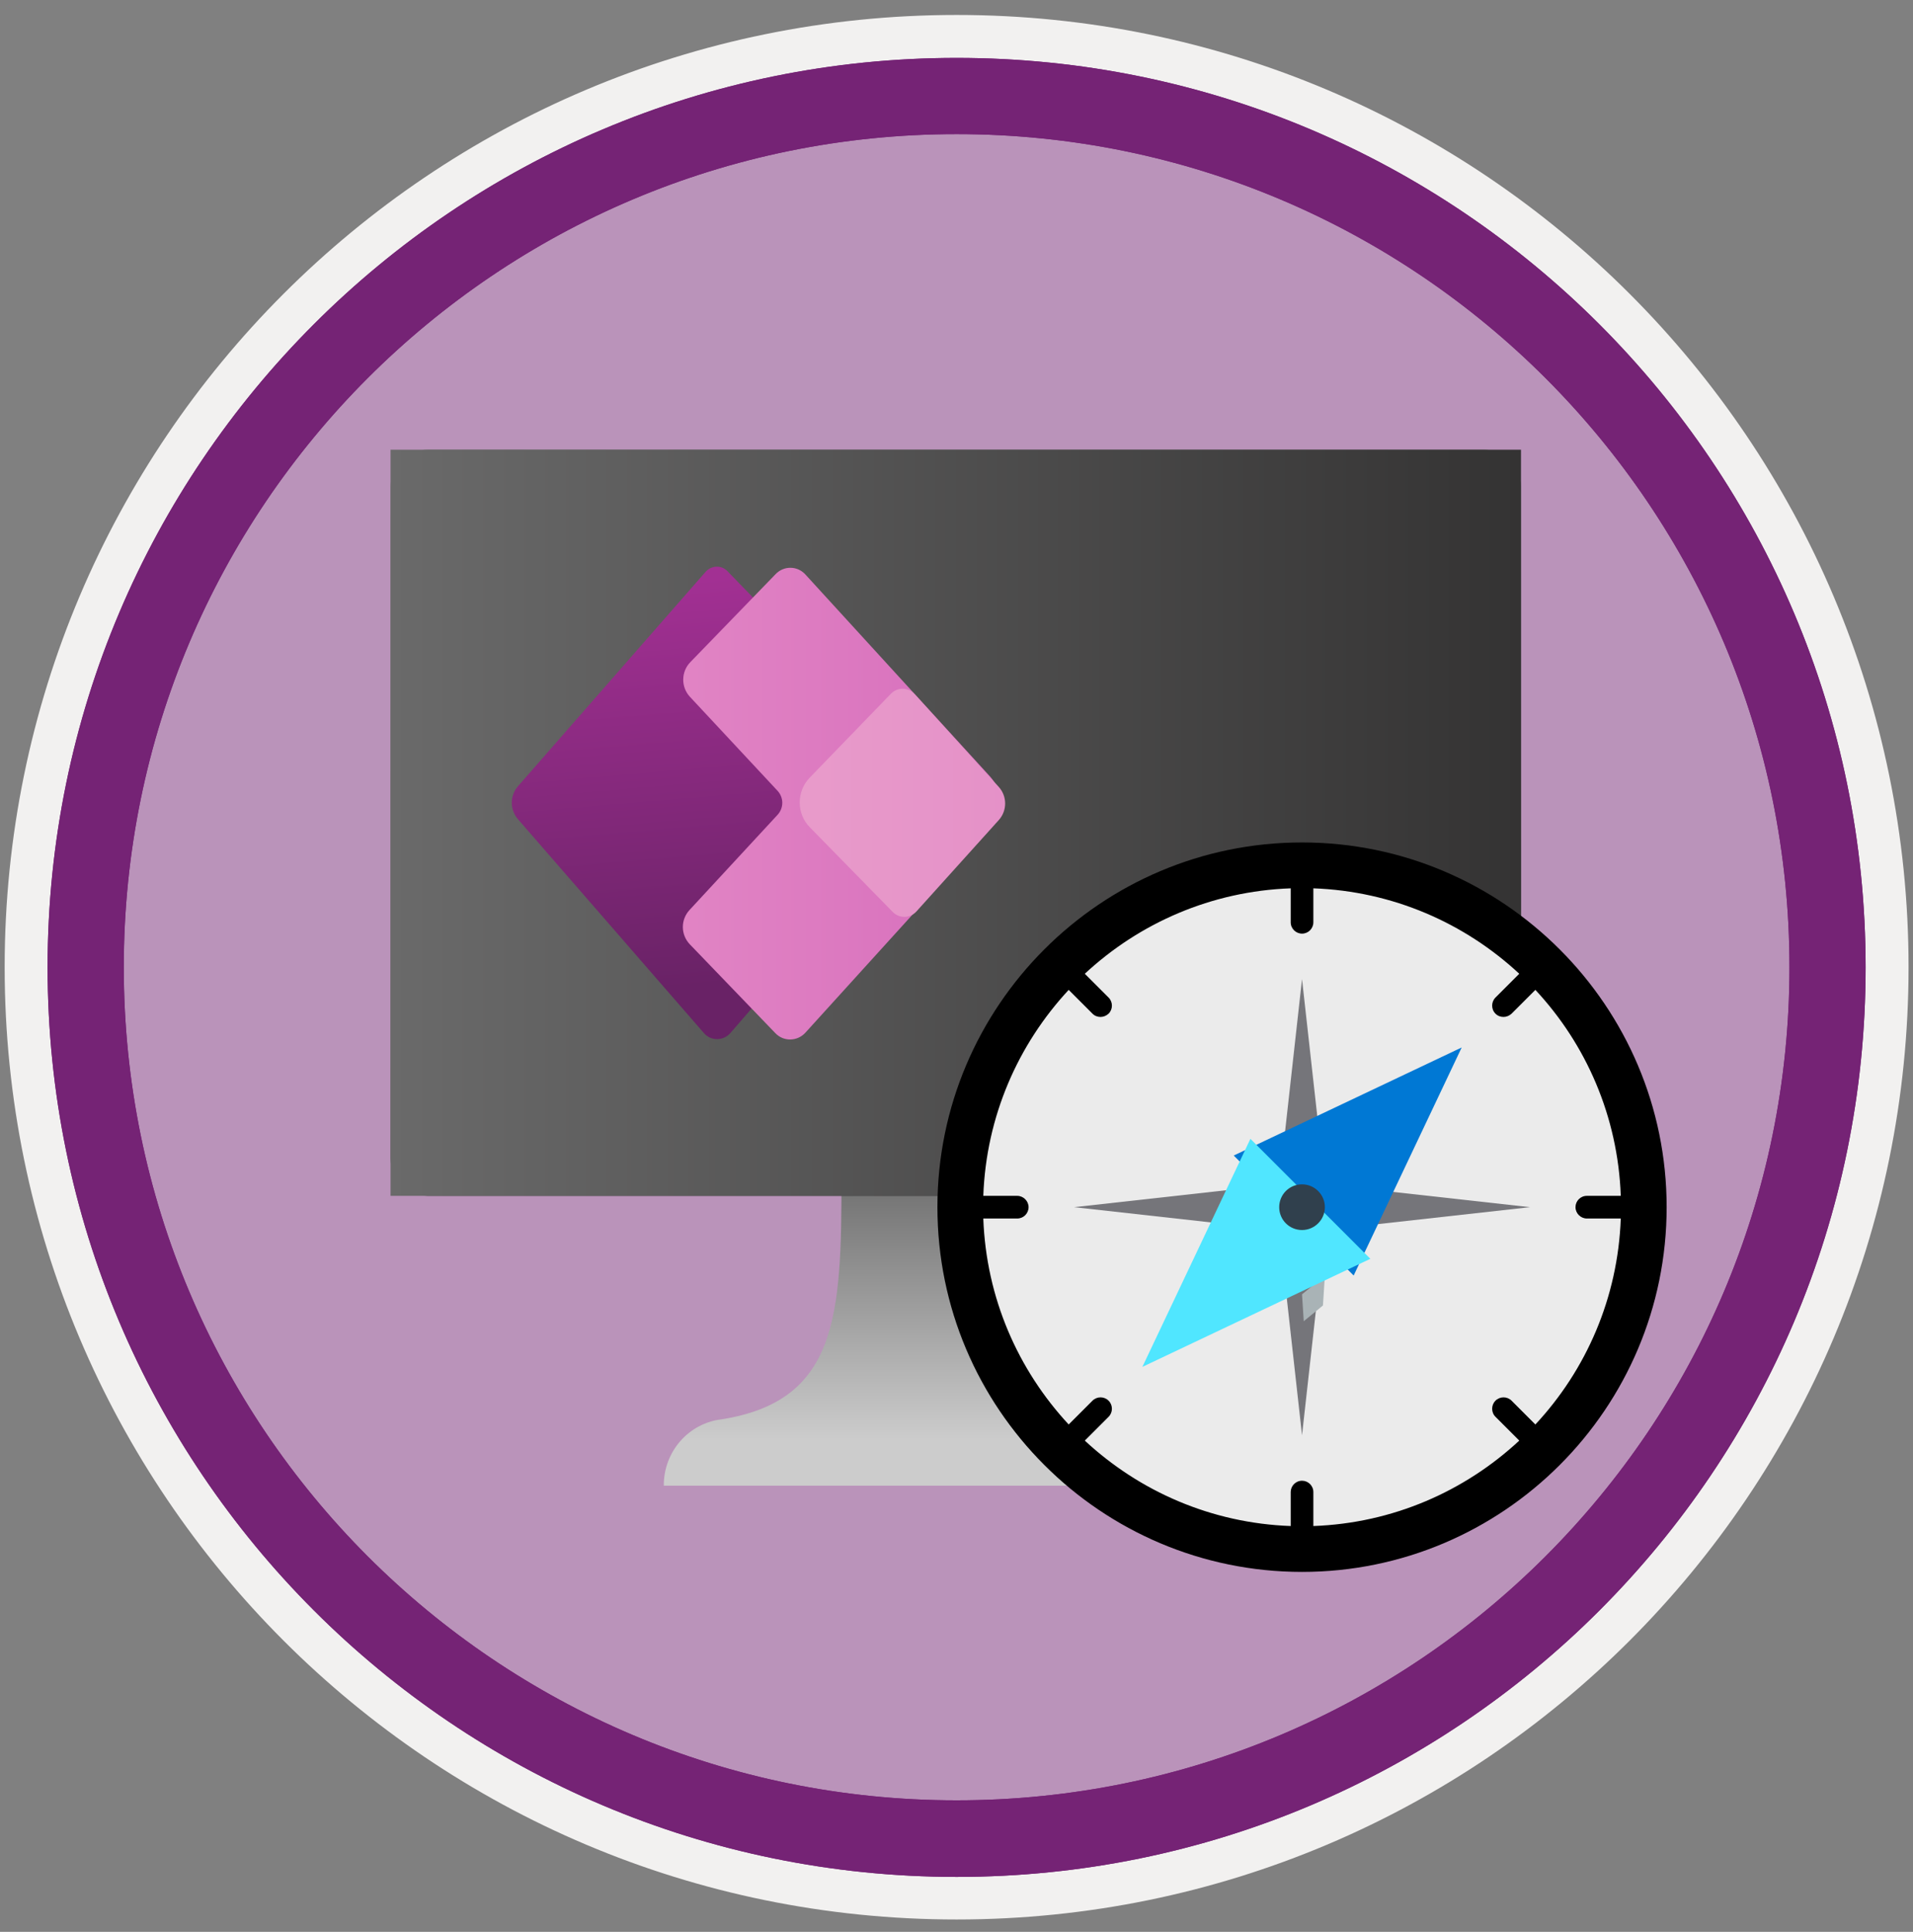 <svg width="105" height="106" viewBox="0 0 105 106" fill="none" xmlns="http://www.w3.org/2000/svg">
<rect x="0" y="0" width="105" height="106" fill="#808080" stroke="none"/>
<path d="M54.065 100.985C80.824 100.985 102.516 79.293 102.516 52.534C102.516 25.775 80.824 4.083 54.065 4.083C27.306 4.083 5.614 25.775 5.614 52.534C5.614 79.293 27.306 100.985 54.065 100.985Z" fill="#BA93BA"/>
<path d="M103.506 53.071C103.506 24.907 80.671 2.071 52.506 2.071C24.341 2.071 1.506 24.907 1.506 53.071C1.506 81.236 24.341 104.071 52.506 104.071C80.671 104.071 103.506 81.236 103.506 53.071Z" stroke="#F2F1F0" stroke-width="2.5"/>
<path d="M102.19 53.071C102.19 25.633 79.944 3.388 52.506 3.388C25.068 3.388 2.823 25.633 2.823 53.071C2.823 80.509 25.068 102.754 52.506 102.754C79.944 102.754 102.19 80.509 102.19 53.071Z" fill="#BA93BA"/>
<path d="M52.506 3.177C80.06 3.177 102.4 25.517 102.4 53.082C102.4 80.646 80.06 102.986 52.506 102.986C24.953 102.976 2.612 80.636 2.612 53.071C2.612 25.517 24.953 3.177 52.506 3.177ZM52.506 7.359C27.259 7.359 6.794 27.824 6.794 53.071C6.794 78.319 27.259 98.784 52.506 98.784C77.754 98.784 98.219 78.319 98.219 53.071C98.219 27.824 77.754 7.359 52.506 7.359Z" fill="#752375"/>
<path d="M52.506 3.177C80.06 3.177 102.4 25.517 102.4 53.082C102.4 80.646 80.06 102.986 52.506 102.986C24.953 102.976 2.612 80.636 2.612 53.071C2.612 25.517 24.953 3.177 52.506 3.177ZM52.506 7.359C27.259 7.359 6.794 27.824 6.794 53.071C6.794 78.319 27.259 98.784 52.506 98.784C77.754 98.784 98.219 78.319 98.219 53.071C98.219 27.824 77.754 7.359 52.506 7.359Z" fill="#752375"/>
<path d="M65.399 77.876C59.037 76.854 58.795 72.198 58.795 64.668H46.187C46.187 72.198 45.976 76.865 39.615 77.876C37.792 78.086 36.423 79.656 36.434 81.52H68.58C68.59 79.645 67.221 78.076 65.399 77.876Z" fill="url(#paint0_linear)"/>
<path fill-rule="evenodd" clip-rule="evenodd" d="M81.43 24.675C82.567 24.675 83.484 25.581 83.484 26.708V63.583C83.484 64.71 82.567 65.616 81.43 65.616H23.499C22.362 65.616 21.445 64.71 21.445 63.583V26.708C21.445 25.581 22.362 24.675 23.499 24.675H81.43Z" fill="url(#paint1_linear)"/>
<path d="M21.435 24.675H83.484V65.616H21.435V24.675Z" fill="url(#paint2_linear)"/>
<path fill-rule="evenodd" clip-rule="evenodd" d="M90.225 66.237C90.225 76.601 81.819 84.996 71.466 84.996C61.101 84.996 52.706 76.591 52.706 66.237C52.706 55.883 61.112 47.478 71.466 47.478C81.83 47.478 90.225 55.873 90.225 66.237Z" fill="#EBEBEB"/>
<path fill-rule="evenodd" clip-rule="evenodd" d="M84.273 78.161L82.967 76.855C82.725 76.612 82.325 76.612 82.083 76.855C81.84 77.097 81.84 77.497 82.083 77.739L83.389 79.045C80.397 81.826 76.448 83.575 72.087 83.733V81.868C72.087 81.521 71.803 81.247 71.466 81.247C71.118 81.247 70.844 81.531 70.844 81.868V83.733C66.484 83.575 62.534 81.826 59.542 79.045L60.848 77.739C61.091 77.497 61.091 77.097 60.848 76.855C60.606 76.612 60.206 76.612 59.964 76.855L58.658 78.161C55.877 75.169 54.129 71.219 53.971 66.859H55.835C56.182 66.859 56.456 66.575 56.456 66.237C56.456 65.9 56.172 65.616 55.835 65.616H53.971C54.129 61.255 55.877 57.306 58.658 54.314L59.964 55.62C60.09 55.747 60.248 55.799 60.406 55.799C60.564 55.799 60.722 55.736 60.848 55.62C61.091 55.378 61.091 54.978 60.848 54.736L59.542 53.43C62.534 50.649 66.484 48.9 70.844 48.742V50.607C70.844 50.954 71.129 51.228 71.466 51.228C71.813 51.228 72.087 50.944 72.087 50.607V48.742C76.448 48.9 80.397 50.649 83.389 53.43L82.083 54.736C81.84 54.978 81.84 55.378 82.083 55.62C82.209 55.747 82.367 55.799 82.525 55.799C82.683 55.799 82.841 55.736 82.967 55.62L84.273 54.314C87.054 57.295 88.803 61.255 88.961 65.616H87.096C86.749 65.616 86.475 65.9 86.475 66.237C86.475 66.575 86.759 66.859 87.096 66.859H88.961C88.803 71.219 87.054 75.18 84.273 78.161ZM71.466 46.225C60.427 46.225 51.453 55.199 51.453 66.237C51.453 77.276 60.427 86.25 71.466 86.25C82.504 86.25 91.478 77.276 91.478 66.237C91.478 55.21 82.504 46.225 71.466 46.225Z" fill="black"/>
<path fill-rule="evenodd" clip-rule="evenodd" d="M72.719 64.984H70.212L71.465 53.725L72.719 64.984Z" fill="#75757A"/>
<path fill-rule="evenodd" clip-rule="evenodd" d="M72.719 67.491V64.984L83.978 66.237L72.719 67.491Z" fill="#75757A"/>
<path fill-rule="evenodd" clip-rule="evenodd" d="M70.212 64.984V67.491L58.953 66.237L70.212 64.984Z" fill="#75757A"/>
<path fill-rule="evenodd" clip-rule="evenodd" d="M70.212 67.491H72.719L71.465 78.75L70.212 67.491Z" fill="#75757A"/>
<path fill-rule="evenodd" clip-rule="evenodd" d="M74.299 69.987L67.716 63.404L80.229 57.474L74.299 69.987Z" fill="#0078D4"/>
<path fill-rule="evenodd" clip-rule="evenodd" d="M71.465 71.02L71.56 72.494L72.613 71.631L72.719 69.998L71.465 71.02Z" fill="#A9B3B6"/>
<path fill-rule="evenodd" clip-rule="evenodd" d="M68.632 62.487L75.215 69.07L62.702 75L68.632 62.487Z" fill="#50E6FF"/>
<path fill-rule="evenodd" clip-rule="evenodd" d="M72.719 66.237C72.719 66.922 72.16 67.491 71.465 67.491C70.77 67.491 70.212 66.933 70.212 66.237C70.212 65.542 70.77 64.984 71.465 64.984C72.16 64.984 72.719 65.553 72.719 66.237Z" fill="#30404D"/>
<path d="M42.363 33.849L39.93 31.343C39.604 30.995 39.045 31.016 38.73 31.374L28.439 43.129C27.975 43.655 27.975 44.435 28.439 44.961L38.635 56.684C39.014 57.127 39.699 57.127 40.088 56.684L43.132 53.166L43.469 35.082L42.363 33.849Z" fill="url(#paint3_linear)"/>
<path d="M54.339 42.602L44.196 31.511C43.754 31.037 43.016 31.037 42.574 31.5L37.887 36.335C37.381 36.861 37.371 37.693 37.866 38.231L42.669 43.381C43.027 43.76 43.027 44.34 42.669 44.719L37.845 49.933C37.35 50.47 37.36 51.291 37.866 51.818L42.563 56.695C43.006 57.158 43.754 57.148 44.196 56.674L54.339 45.498C55.098 44.687 55.087 43.434 54.339 42.602Z" fill="url(#paint4_linear)"/>
<path d="M54.824 44.993L50.295 50.017C49.947 50.396 49.357 50.407 48.999 50.038L44.449 45.393C43.712 44.645 43.712 43.434 44.438 42.675L48.904 38.062C49.262 37.693 49.852 37.704 50.2 38.083L54.813 43.17C55.287 43.687 55.287 44.477 54.824 44.993Z" fill="url(#paint5_linear)"/>
<defs>
<linearGradient id="paint0_linear" x1="52.507" y1="81.511" x2="52.507" y2="64.659" gradientUnits="userSpaceOnUse">
<stop offset="0.15" stop-color="#CCCCCC"/>
<stop offset="1" stop-color="#707070"/>
</linearGradient>
<linearGradient id="paint1_linear" x1="52.457" y1="24.953" x2="52.457" y2="65.621" gradientUnits="userSpaceOnUse">
<stop stop-color="#6A6A6A"/>
<stop offset="1" stop-color="#343333"/>
</linearGradient>
<linearGradient id="paint2_linear" x1="21.434" y1="45.15" x2="83.48" y2="45.15" gradientUnits="userSpaceOnUse">
<stop stop-color="#6A6A6A"/>
<stop offset="1" stop-color="#343333"/>
</linearGradient>
<linearGradient id="paint3_linear" x1="35.139" y1="32.054" x2="37.026" y2="54.23" gradientUnits="userSpaceOnUse">
<stop stop-color="#A23093"/>
<stop offset="1" stop-color="#692266"/>
</linearGradient>
<linearGradient id="paint4_linear" x1="37.487" y1="44.103" x2="54.905" y2="44.103" gradientUnits="userSpaceOnUse">
<stop stop-color="#E184C4"/>
<stop offset="1" stop-color="#D76EBC"/>
</linearGradient>
<linearGradient id="paint5_linear" x1="43.899" y1="44.047" x2="55.171" y2="44.047" gradientUnits="userSpaceOnUse">
<stop stop-color="#E89BCA"/>
<stop offset="1" stop-color="#E591C8"/>
</linearGradient>
</defs>
</svg>
